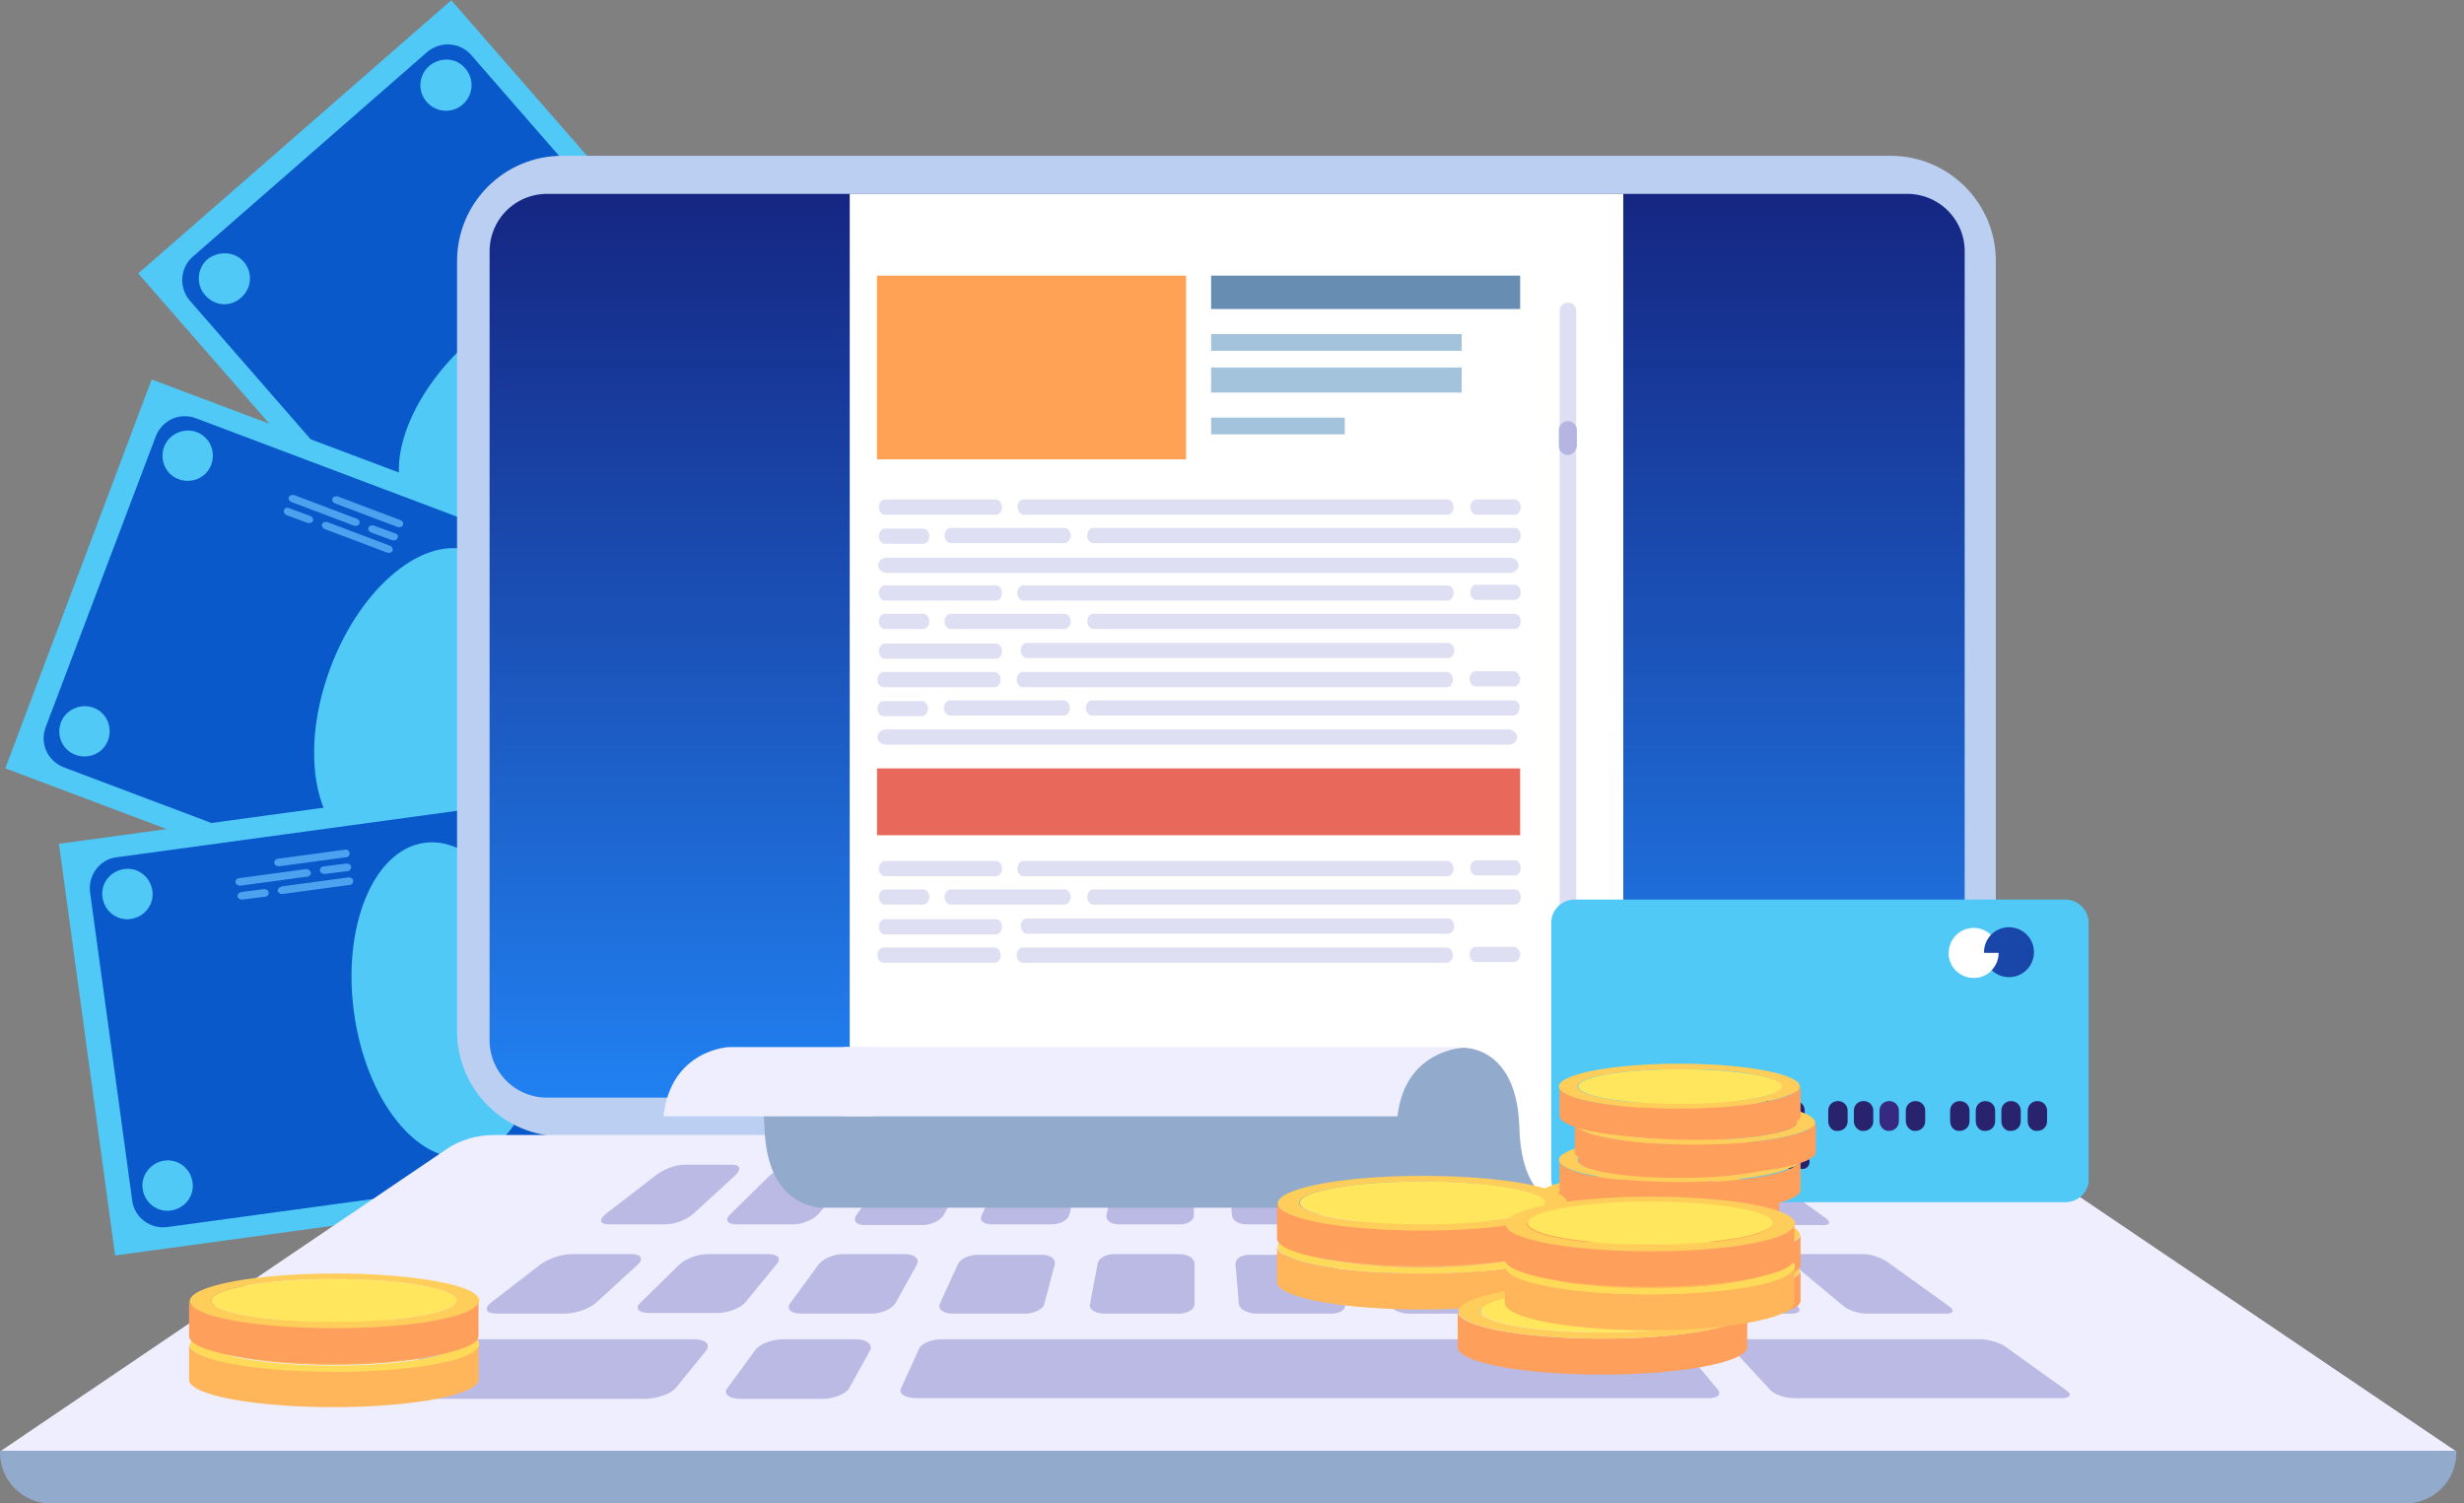 <svg viewBox="0 0 295 180" fill="none" xmlns="http://www.w3.org/2000/svg">
    <rect x="0" y="0" width="295" height="180" fill="#808080" stroke="none"/>
    <path d="M54.029.03L16.549 32.74l56.967 65.276 37.48-32.709L54.029.03z" fill="#50C9F7"/>
    <path d="M104.468 67.241l-28.19 24.542c-1.575 1.326-3.896 1.16-5.223-.332L22.718 35.984c-1.327-1.576-1.16-3.897.331-5.224L51.156 6.218c1.576-1.326 3.897-1.16 5.224.332l48.337 55.468c1.409 1.575 1.244 3.897-.249 5.223z" fill="#0959CB"/>
    <path d="M29.185 31.34c1.078 1.244.995 3.151-.332 4.312-1.326 1.16-3.15.995-4.311-.332-1.078-1.243-.995-3.15.331-4.311 1.327-.995 3.234-.912 4.312.331zM55.716 8.208c1.078 1.244.995 3.15-.331 4.312-1.244 1.077-3.151.995-4.312-.332-1.078-1.244-.995-3.15.332-4.311 1.326-1.078 3.233-.995 4.311.331z" fill="#50C9F7"/>
    <path d="M76.278 85.73c1.078 1.244.995 3.15-.332 4.312-1.243 1.077-3.15.995-4.31-.332-1.079-1.244-.996-3.15.33-4.311 1.327-1.161 3.234-.912 4.312.331zM102.81 62.515c1.078 1.244.995 3.15-.332 4.311-1.243 1.078-3.15.995-4.311-.331-1.078-1.244-.995-3.15.332-4.312 1.326-.995 3.233-.912 4.311.332z" fill="#4CA2EE"/>
    <path d="M71.123 57.28c7.9-6.895 11.034-16.232 7-20.854-4.035-4.623-13.71-2.782-21.61 4.113-7.9 6.895-11.034 16.231-7 20.854 4.035 4.623 13.71 2.781 21.61-4.113z" fill="#50C9F7"/>
    <path d="M64.422 25.122l5.223 6.053c.166.248.166.497 0 .663-.165.166-.497.083-.663-.083l-5.223-6.052c-.166-.25-.166-.498 0-.664.166-.248.497-.166.663.083zM61.188 21.391l1.742 1.99c.166.249.166.497 0 .663-.166.166-.498.083-.664-.083l-1.74-1.99c-.167-.248-.167-.497 0-.663a.438.438 0 01.662.083zM67.739 26.366l-5.224-6.053a.438.438 0 00-.663-.083.504.504 0 000 .664l5.223 6.052a.438.438 0 00.664.083.504.504 0 000-.663zM72.216 28.936l-5.224-6.052a.438.438 0 00-.663-.083.504.504 0 000 .663l5.223 6.052a.438.438 0 00.664.083.504.504 0 000-.663zM70.972 30.014l-1.741-1.99a.438.438 0 00-.663-.083.504.504 0 000 .663l1.74 1.99a.438.438 0 00.664.083c.166-.083.166-.414 0-.663zM59.53 71.635l5.224 6.053c.166.249.166.497 0 .663-.166.166-.498.083-.664-.083l-5.223-6.052c-.166-.249-.166-.498 0-.664.083-.248.415-.165.663.083zM56.297 67.904l1.741 1.99c.166.249.166.497 0 .663-.166.166-.497.083-.663-.083l-1.824-1.99c-.166-.248-.166-.497 0-.663.248-.166.497-.166.746.083zM62.764 72.796l-5.223-6.053a.438.438 0 00-.664-.082.504.504 0 000 .663l5.224 6.052a.438.438 0 00.663.083c.249-.083.249-.414 0-.663zM65.998 76.527l-1.742-1.99a.438.438 0 00-.663-.083.504.504 0 000 .664l1.741 1.99a.438.438 0 00.663.082c.25-.082.25-.414 0-.663z" fill="#4CA2EE"/>
    <path d="M18.161 45.433L.635 91.99l81.089 30.524 17.525-46.558-81.088-30.524z" fill="#50C9F7"/>
    <path d="M94.436 80.755l-13.183 34.906c-.746 1.907-2.819 2.902-4.809 2.156L7.628 91.866c-1.907-.747-2.902-2.82-2.156-4.81l13.183-34.822c.746-1.907 2.82-2.902 4.809-2.156L92.28 76.03c1.907.663 2.82 2.819 2.156 4.725z" fill="#0959CB"/>
    <path d="M11.193 84.735c1.575.58 2.321 2.322 1.741 3.897-.58 1.575-2.321 2.322-3.897 1.741-1.575-.58-2.321-2.321-1.74-3.897.58-1.492 2.32-2.321 3.896-1.74zM23.547 51.737c1.575.58 2.321 2.321 1.741 3.896-.58 1.576-2.322 2.322-3.897 1.742-1.575-.58-2.321-2.322-1.74-3.897.58-1.493 2.32-2.322 3.896-1.741z" fill="#50C9F7"/>
    <path d="M78.351 110.355c1.575.58 2.322 2.321 1.741 3.897-.58 1.575-2.321 2.321-3.897 1.741-1.575-.581-2.321-2.322-1.74-3.897.58-1.493 2.404-2.322 3.896-1.741zM90.788 77.356c1.575.58 2.321 2.322 1.74 3.897-.58 1.575-2.32 2.322-3.896 1.741-1.575-.58-2.322-2.321-1.741-3.897.58-1.492 2.321-2.321 3.897-1.74z" fill="#4CA2EE"/>
    <path d="M60.369 87.737c3.694-9.814 2.033-19.522-3.71-21.683-5.742-2.162-13.392 4.041-17.086 13.855-3.694 9.814-2.034 19.522 3.709 21.684 5.742 2.161 13.392-4.042 17.087-13.856z" fill="#50C9F7"/>
    <path d="M39.217 62.515l7.462 2.82c.249.082.415.414.332.58-.083.248-.415.331-.664.248l-7.462-2.819c-.248-.083-.414-.414-.331-.58.083-.249.414-.332.663-.249zM34.657 60.857l2.487.912c.25.083.415.414.332.58-.083.249-.415.332-.663.249l-2.488-.912c-.248-.083-.414-.415-.331-.58.083-.25.331-.415.663-.25zM42.7 62.1l-7.462-2.818c-.25-.083-.58 0-.664.248-.083.249.083.498.332.58l7.462 2.82c.249.083.58 0 .663-.25.083-.248-.083-.496-.331-.58zM47.923 62.266l-7.462-2.819c-.249-.083-.58 0-.664.25-.082.248.083.497.332.58l7.462 2.818c.249.083.58 0 .663-.248.083-.249-.082-.498-.331-.58zM47.26 63.842l-2.488-.912c-.248-.083-.58 0-.663.248-.083.25.083.498.332.58l2.487.913c.249.083.58 0 .663-.249.166-.249 0-.497-.331-.58zM56.877 105.878l7.462 2.819c.249.082.415.414.332.58-.083.249-.415.332-.663.249l-7.462-2.819c-.25-.083-.415-.415-.332-.581.083-.248.415-.414.663-.248zM52.317 104.136l2.487.912c.25.083.415.415.332.581-.083.249-.414.331-.663.249l-2.487-.912c-.25-.083-.415-.415-.332-.581.083-.249.414-.331.663-.249zM60.36 105.38l-7.462-2.819c-.249-.083-.58 0-.664.249-.083.249.083.497.332.58l7.462 2.819c.249.083.58 0 .663-.249.166-.165 0-.497-.331-.58zM65.003 107.121l-2.488-.912c-.248-.083-.58 0-.663.249-.083.249.083.497.332.58l2.487.912c.249.083.58 0 .663-.248.083-.249-.083-.498-.331-.581z" fill="#4CA2EE"/>
    <path d="M92.904 89.31L7.059 101.024l6.725 49.289 85.845-11.714-6.725-49.289z" fill="#50C9F7"/>
    <path d="M90.954 95.845l5.057 36.979c.249 1.989-1.16 3.896-3.15 4.145l-72.88 9.949c-1.99.249-3.896-1.16-4.145-3.15l-5.058-36.979c-.248-1.989 1.161-3.896 3.151-4.145l72.879-9.95c1.99-.248 3.897 1.161 4.145 3.151z" fill="#0959CB"/>
    <path d="M19.65 138.959c1.658-.249 3.15.912 3.4 2.57.248 1.659-.913 3.151-2.57 3.4-1.659.248-3.151-.912-3.4-2.571-.249-1.575.912-3.15 2.57-3.399zM14.841 104.053c1.658-.248 3.15.912 3.4 2.571.248 1.658-.913 3.15-2.57 3.399-1.659.249-3.151-.912-3.4-2.57-.249-1.658.912-3.151 2.57-3.4z" fill="#50C9F7"/>
    <path d="M90.953 129.59c1.659-.249 3.151.912 3.4 2.57.249 1.659-.912 3.151-2.57 3.4-1.659.248-3.151-.912-3.4-2.571-.248-1.658.912-3.15 2.57-3.399zM86.145 94.685c1.658-.25 3.15.912 3.4 2.57.248 1.658-.913 3.15-2.571 3.399-1.658.249-3.15-.912-3.4-2.57-.248-1.658.913-3.234 2.57-3.4z" fill="#4CA2EE"/>
    <path d="M55.955 138.533c6.08-.83 9.858-9.925 8.44-20.314-1.417-10.39-7.495-18.14-13.574-17.31-6.08.83-9.859 9.924-8.441 20.314 1.418 10.39 7.495 18.139 13.575 17.31z" fill="#50C9F7"/>
    <path d="M33.745 106.126l7.96-1.078c.331 0 .58.166.58.415 0 .249-.166.497-.498.497l-7.96 1.078c-.33 0-.58-.165-.58-.414 0-.249.25-.415.498-.498zM28.936 106.79l2.653-.332c.332 0 .58.166.58.414 0 .249-.165.498-.497.498l-2.653.332c-.332 0-.58-.166-.58-.415 0-.249.165-.415.497-.497zM36.647 104.053l-7.96 1.078c-.331 0-.497.249-.497.498s.332.414.58.414l7.96-1.078c.331 0 .497-.248.497-.497a.624.624 0 00-.58-.415zM41.29 101.732l-7.96 1.078c-.331 0-.497.249-.497.497 0 .249.332.415.58.415l7.96-1.078c.332 0 .497-.249.497-.497-.083-.332-.331-.498-.58-.415zM41.456 103.39l-2.653.332c-.332 0-.498.249-.498.497 0 .249.332.415.58.415l2.654-.332c.331 0 .497-.249.497-.497 0-.249-.249-.415-.58-.415zM69.894 135.808l7.96-1.077c.331 0 .58.165.58.414 0 .249-.166.498-.498.498l-7.96 1.077c-.33 0-.58-.165-.58-.414 0-.249.25-.498.498-.498zM77.605 133.072l-2.653.332c-.332 0-.498.249-.498.497 0 .249.332.415.58.415l2.654-.332c.331 0 .497-.248.497-.497s-.249-.415-.58-.415z" fill="#4CA2EE"/>
    <path d="M226.43 136.057H67.324c-6.965 0-12.603-5.638-12.603-12.602V31.258c0-6.965 5.638-12.603 12.603-12.603h159.023c6.965 0 12.603 5.638 12.603 12.602v92.198c.083 6.964-5.555 12.602-12.52 12.602z" fill="#BBCFF2"/>
    <path d="M228.337 131.414H65.5a6.865 6.865 0 01-6.882-6.881V30.097a6.865 6.865 0 016.882-6.882h162.837a6.865 6.865 0 016.882 6.882v94.436a6.865 6.865 0 01-6.882 6.881z" fill="url(#paint0_linear)"/>
    <path d="M0 173.782l53.395-36.15c1.658-1.16 3.73-1.741 5.72-1.741h175.026c2.57 0 5.058.746 7.213 2.239l52.732 35.652H0z" fill="#EEF"/>
    <path d="M72.879 146.587h6.798c1.078 0 2.653-.581 3.4-1.327l4.892-4.477c.829-.746.663-1.327-.25-1.327h-5.886c-.995 0-2.487.581-3.4 1.327l-5.803 4.477c-.995.746-.83 1.327.249 1.327zM101.152 139.539h-6.053c-.912 0-2.239.581-2.985 1.244l-4.643 4.56c-.746.664-.414 1.244.664 1.244h6.881c1.078 0 2.405-.58 2.985-1.244l3.731-4.56c.58-.663.332-1.244-.58-1.244zM114.583 139.539h-6.135c-.912 0-1.99.581-2.488 1.244l-3.399 4.643c-.498.663-.083 1.244.912 1.244h7.047c.995 0 2.156-.581 2.488-1.244l2.57-4.643c.332-.746-.166-1.244-.995-1.244zM118.729 146.587h7.213c.995 0 1.907-.498 2.073-1.161l1.243-4.726c.166-.663-.414-1.161-1.243-1.161h-6.219c-.829 0-1.824.498-2.072 1.161l-2.156 4.726c-.415.663.166 1.161 1.161 1.161zM133.984 146.587h7.296c.912 0 1.741-.498 1.659-1.161v-4.809c0-.663-.664-1.161-1.493-1.161h-6.384c-.829 0-1.575.498-1.658 1.161l-.912 4.809c-.166.663.497 1.161 1.492 1.161zM149.24 146.587h7.462c.912 0 1.492-.498 1.326-1.078l-1.409-4.892c-.166-.58-.912-1.078-1.741-1.078h-6.467c-.829 0-1.41.498-1.327 1.078l.415 4.892c.083.663.829 1.078 1.741 1.078zM164.496 146.587h7.628c.829 0 1.326-.498.994-.995l-2.819-5.058c-.331-.58-1.16-.995-1.989-.995h-6.633c-.746 0-1.161.498-.995.995l1.824 5.058c.249.58 1.161.995 1.99.995zM181.741 139.539h-6.716c-.746 0-.995.415-.663.995l3.316 5.141c.332.58 1.327.995 2.156.995h7.711c.829 0 1.161-.415.663-.995l-4.311-5.141c-.498-.58-1.41-.995-2.156-.995zM195.007 146.587h7.876c.829 0 .995-.415.415-.912l-5.804-5.224c-.58-.497-1.575-.912-2.321-.912h-6.882c-.663 0-.829.415-.415.912l4.809 5.224c.498.497 1.576.912 2.322.912zM208.604 139.539h-6.964c-.664 0-.664.415-.083.912l6.384 5.307c.58.497 1.658.912 2.404.912h8.043c.746 0 .829-.415.083-.912l-7.379-5.307c-.747-.497-1.824-.912-2.488-.912zM59.53 157.282h8.043c1.326 0 2.985-.58 3.814-1.326l4.891-4.477c.83-.747.498-1.327-.663-1.327h-7.213c-1.16 0-2.902.58-3.814 1.327l-5.804 4.477c-.912.746-.58 1.326.746 1.326zM92.031 150.152h-7.379c-1.16 0-2.57.58-3.316 1.244l-4.643 4.56c-.746.663-.249 1.243.995 1.243h8.208c1.244 0 2.736-.58 3.317-1.243l3.73-4.56c.664-.664.166-1.244-.912-1.244zM108.365 150.152h-7.462c-1.078 0-2.405.58-2.902 1.244l-3.4 4.643c-.497.663.083 1.243 1.327 1.243h8.374c1.244 0 2.487-.58 2.902-1.243l2.57-4.643c.332-.664-.248-1.244-1.409-1.244zM114.086 157.282h8.54c1.16 0 2.238-.497 2.404-1.16l1.244-4.726c.166-.664-.498-1.161-1.576-1.161h-7.627c-1.078 0-2.156.497-2.405 1.161l-2.156 4.726c-.248.58.415 1.16 1.576 1.16zM132.326 157.282h8.706c1.161 0 1.99-.497 1.99-1.16v-4.809c0-.664-.829-1.161-1.824-1.161h-7.794c-.995 0-1.907.497-1.99 1.161l-.912 4.809c-.166.663.663 1.16 1.824 1.16zM150.484 157.282h8.871c1.078 0 1.824-.497 1.659-1.078l-1.41-4.891c-.166-.581-1.078-1.078-2.073-1.078h-7.959c-.995 0-1.658.497-1.658 1.078l.414 4.891c.166.581 1.078 1.078 2.156 1.078zM168.724 157.282h9.037c.995 0 1.576-.497 1.327-.995l-2.819-5.057c-.332-.581-1.326-.995-2.239-.995h-8.042c-.912 0-1.492.497-1.326.995l1.824 5.057c.165.498 1.16.995 2.238.995zM190.364 150.152h-8.208c-.912 0-1.327.415-.995.995l3.316 5.14c.332.581 1.41.995 2.405.995h9.203c.995 0 1.409-.414.995-.995l-4.312-5.14c-.414-.498-1.492-.995-2.404-.995zM205.122 157.282h9.369c.912 0 1.244-.414.663-.912l-5.803-5.223c-.581-.498-1.742-.912-2.571-.912h-8.374c-.829 0-1.16.414-.663.912l4.809 5.223c.497.498 1.658.912 2.57.912zM223.197 150.152h-8.54c-.829 0-.995.415-.332.912l6.384 5.306c.581.498 1.824.912 2.737.912h9.534c.912 0 1.078-.414.332-.912l-7.379-5.306c-.746-.497-1.99-.912-2.736-.912zM102.478 160.35H93.69c-1.244 0-2.737.58-3.234 1.244l-3.4 4.643c-.497.663.25 1.243 1.659 1.243h9.7c1.41 0 2.819-.58 3.234-1.243l2.57-4.643c.249-.664-.497-1.244-1.741-1.244zM198.655 160.35H112.759c-1.244 0-2.487.497-2.736 1.161l-2.156 4.726c-.331.663.581 1.16 1.907 1.16H204.459c1.16 0 1.658-.414 1.243-.995l-4.311-5.14c-.497-.415-1.658-.912-2.736-.912zM237.126 160.35h-29.019c-.995 0-1.41.415-.912.912l4.809 5.223c.497.498 1.741.912 2.819.912h32.003c.995 0 1.327-.414.581-.912l-7.38-5.306c-.663-.414-1.906-.829-2.901-.829zM83.077 160.35H55.633c-1.326 0-3.233.58-4.145 1.327l-5.804 4.477c-.912.746-.497 1.326.995 1.326H77.107c1.493 0 3.234-.58 3.814-1.326l3.648-4.477c.498-.747-.083-1.327-1.492-1.327z" fill="#BABAE5"/>
    <path d="M0 173.699v.248C0 177.264 2.736 180 6.053 180h281.98c3.317 0 6.053-2.736 6.053-6.053v-.248H0z" fill="#92AACC"/>
    <path d="M194.344 23.215h-92.612v112.179h80.009c.083.58.166 1.244.249 1.907.249 7.047 5.555 7.379 6.384 7.379h.083s5.887-.415 5.887-7.877V23.215z" fill="#fff"/>
    <path d="M164.412 144.597l.166-14.592H90.622c.497 1.243.829 2.902.912 4.974.248 9.203 6.052 9.618 6.964 9.618h65.914z" fill="#92AACC"/>
    <path d="M188.291 144.68c-.912 0-6.135-.498-6.384-9.618-.249-9.203-5.804-9.617-6.716-9.617h-.083s-4.643.165-6.881 4.643h-8.623v14.592h7.462v.083h21.225v-.083z" fill="#92AACC"/>
    <path d="M100.986 125.362v8.291h66.329c.912-8.043 7.876-8.291 7.876-8.291h-74.205z" fill="#EEF"/>
    <path d="M104.551 125.362H87.305s-6.964.248-7.876 8.291h25.122v-8.291z" fill="#EEF"/>
    <path d="M187.711 133.072c-.581 0-.995-.414-.995-.994v-94.85c0-.581.414-.996.995-.996.58 0 .995.415.995.995v94.851c.083.497-.415.994-.995.994z" fill="#DFDFF4"/>
    <path d="M187.711 54.473a1.097 1.097 0 01-1.078-1.078v-1.907c0-.58.497-1.078 1.078-1.078.58 0 1.077.498 1.077 1.078v1.907c-.082.58-.497 1.078-1.077 1.078z" fill="#B5B5E2"/>
    <path d="M105.961 61.63h13.265c.415 0 .747-.414.747-.912 0-.497-.332-.912-.747-.912h-13.265c-.415 0-.747.415-.747.912 0 .498.332.912.747.912zM122.543 61.63H173.284c.415 0 .746-.414.746-.912 0-.497-.331-.912-.746-.912h-50.741c-.415 0-.747.415-.747.912.083.498.415.912.747.912zM105.961 65.113h4.56c.414 0 .746-.415.746-.912 0-.498-.332-.912-.746-.912h-4.56c-.415 0-.747.414-.747.912 0 .497.332.912.747.912zM105.795 82.275h13.265c.415 0 .747-.415.747-.912 0-.498-.332-.912-.747-.912h-13.265c-.415 0-.747.415-.747.912 0 .497.332.912.747.912zM105.795 115.27h13.265c.415 0 .747-.414.747-.912 0-.497-.332-.912-.747-.912h-13.265c-.415 0-.747.415-.747.912 0 .498.332.912.747.912zM105.795 85.758h4.56c.414 0 .746-.415.746-.912 0-.498-.332-.912-.746-.912h-4.56c-.415 0-.747.414-.747.912 0 .497.332.912.747.912zM105.96 71.912h13.266c.414 0 .746-.415.746-.912 0-.498-.332-.912-.746-.912H105.96c-.414 0-.746.414-.746.912 0 .497.332.912.746.912zM105.96 104.907h13.266c.414 0 .746-.415.746-.912 0-.498-.332-.912-.746-.912H105.96c-.414 0-.746.414-.746.912 0 .497.332.912.746.912zM105.96 78.876h13.266c.414 0 .746-.415.746-.913 0-.497-.332-.911-.746-.911H105.96c-.414 0-.746.414-.746.911 0 .498.332.913.746.913zM105.96 111.871h13.266c.414 0 .746-.415.746-.912 0-.498-.332-.912-.746-.912H105.96c-.414 0-.746.414-.746.912 0 .497.332.912.746.912zM105.96 75.311h4.56c.415 0 .746-.415.746-.912 0-.497-.331-.912-.746-.912h-4.56c-.414 0-.746.415-.746.912 0 .498.332.912.746.912zM105.96 108.306h4.56c.415 0 .746-.414.746-.912 0-.497-.331-.912-.746-.912h-4.56c-.414 0-.746.415-.746.912 0 .498.332.912.746.912zM127.434 63.206H113.837c-.415 0-.746.414-.746.912 0 .497.331.912.746.912H127.434c.415 0 .747-.415.747-.912 0-.498-.332-.912-.747-.912zM127.02 83.85H113.754c-.415 0-.746.415-.746.913 0 .497.331.912.746.912H127.351c.415 0 .747-.415.747-.912 0-.498-.332-.912-.747-.912h-.331zM127.434 73.487H113.837c-.415 0-.746.415-.746.912 0 .498.331.912.746.912H127.434c.415 0 .747-.415.747-.912 0-.497-.332-.912-.747-.912zM127.434 106.482H113.837c-.415 0-.746.415-.746.912 0 .498.331.912.746.912H127.434c.415 0 .747-.414.747-.912 0-.497-.332-.912-.747-.912zM136.057 82.275H173.201c.415 0 .746-.415.746-.912 0-.498-.331-.912-.746-.912H122.46c-.415 0-.747.415-.747.912 0 .497.332.912.747.912h13.597zM136.057 115.27H173.201c.415 0 .746-.414.746-.912 0-.497-.331-.912-.746-.912H122.46c-.415 0-.747.415-.747.912 0 .498.332.912.747.912h13.597zM136.14 71.912H173.284c.415 0 .746-.415.746-.912 0-.498-.331-.912-.746-.912h-50.741c-.415 0-.747.414-.747.912 0 .497.332.912.747.912h13.597zM136.14 104.907H173.284c.415 0 .746-.415.746-.912 0-.498-.331-.912-.746-.912h-50.741c-.415 0-.747.414-.747.912 0 .497.332.912.747.912h13.597zM176.766 61.63h4.56c.415 0 .747-.414.747-.912 0-.497-.332-.912-.747-.912h-4.56c-.414 0-.746.415-.746.912.083.498.332.912.746.912zM181.327 63.206h-50.41c-.415 0-.747.414-.747.912 0 .497.332.912.747.912H181.327c.414 0 .746-.415.746-.912 0-.498-.332-.912-.746-.912zM181.824 67.683c0-.498-.497-.912-1.078-.912h-74.537c-.58 0-1.078.414-1.078.912 0 .497.498.912 1.078.912h74.454c.664 0 1.161-.415 1.161-.912zM181.244 80.368h-4.56c-.415 0-.746.415-.746.912 0 .497.331.912.746.912h4.56c.414 0 .746-.415.746-.912 0-.415-.332-.912-.746-.912zM181.244 113.363h-4.56c-.415 0-.746.415-.746.912 0 .498.331.912.746.912h4.56c.414 0 .746-.414.746-.912 0-.414-.332-.912-.746-.912zM181.243 83.85H130.751c-.415 0-.747.415-.747.913 0 .497.332.912.747.912H181.161c.414 0 .746-.415.746-.912.083-.498-.249-.912-.664-.912zM180.58 87.333h-74.454c-.58 0-1.078.414-1.078.912 0 .497.498.912 1.078.912h74.454c.581 0 1.078-.415 1.078-.912 0-.415-.497-.912-1.078-.912zM181.327 70.005h-4.56c-.415 0-.746.414-.746.912 0 .497.331.912.746.912h4.56c.414 0 .746-.415.746-.912 0-.498-.332-.912-.746-.912zM181.327 103h-4.56c-.415 0-.746.414-.746.912 0 .497.331.912.746.912h4.56c.414 0 .746-.415.746-.912 0-.498-.332-.912-.746-.912zM181.327 73.487h-50.41c-.415 0-.747.415-.747.912 0 .498.332.912.747.912H181.327c.414 0 .746-.415.746-.912 0-.497-.332-.912-.746-.912zM181.327 106.482h-50.41c-.415 0-.747.415-.747.912 0 .498.332.912.747.912H181.327c.414 0 .746-.414.746-.912 0-.497-.332-.912-.746-.912zM173.367 76.97H122.957c-.414 0-.746.414-.746.912 0 .497.332.911.746.911h50.41c.415 0 .746-.414.746-.912 0-.497-.331-.912-.746-.912zM173.367 109.965H122.957c-.414 0-.746.414-.746.912 0 .497.332.912.746.912h50.41c.415 0 .746-.415.746-.912 0-.498-.331-.912-.746-.912z" fill="#DFDFF4"/>
    <path d="M247.241 143.934H188.54a2.796 2.796 0 01-2.819-2.819v-30.594a2.795 2.795 0 012.819-2.819h58.701a2.796 2.796 0 012.819 2.819v30.594c.083 1.575-1.244 2.819-2.819 2.819z" fill="#50C9F7"/>
    <path d="M215.818 139.954h-5.307c-.497 0-.829-.332-.829-.829 0-.497.415-.829.829-.829h5.307c.497 0 .829.332.829.829a.831.831 0 01-.829.829z" fill="#29226D"/>
    <path d="M204.458 134.233v-1.243c0-.664.498-1.161 1.161-1.161.664 0 1.161.497 1.161 1.161v1.243c0 .664-.497 1.161-1.161 1.161-.663.083-1.161-.497-1.161-1.161zM207.526 134.233v-1.243c0-.664.498-1.161 1.161-1.161s1.161.497 1.161 1.161v1.243c0 .664-.498 1.161-1.161 1.161-.663.083-1.161-.497-1.161-1.161z" fill="#362982"/>
    <path d="M210.594 134.233v-1.243c0-.664.497-1.161 1.161-1.161.663 0 1.16.497 1.16 1.161v1.243c0 .664-.497 1.161-1.16 1.161a1.133 1.133 0 01-1.161-1.161zM213.745 134.233v-1.243c0-.664.497-1.161 1.16-1.161.664 0 1.161.497 1.161 1.161v1.243c0 .664-.497 1.161-1.161 1.161-.58.083-1.16-.497-1.16-1.161zM218.885 134.233v-1.243c0-.664.498-1.161 1.161-1.161s1.161.497 1.161 1.161v1.243c0 .664-.498 1.161-1.161 1.161-.663.083-1.161-.497-1.161-1.161zM221.953 134.233v-1.243c0-.664.498-1.161 1.161-1.161s1.161.497 1.161 1.161v1.243c0 .664-.498 1.161-1.161 1.161-.581.083-1.161-.497-1.161-1.161z" fill="#29226D"/>
    <path d="M225.021 134.233v-1.243c0-.664.497-1.161 1.16-1.161.664 0 1.161.497 1.161 1.161v1.243c0 .664-.497 1.161-1.161 1.161-.58.083-1.16-.497-1.16-1.161z" fill="#362982"/>
    <path d="M228.171 134.233v-1.243c0-.664.498-1.161 1.161-1.161s1.161.497 1.161 1.161v1.243c0 .664-.498 1.161-1.161 1.161-.58.083-1.161-.497-1.161-1.161zM233.478 134.233v-1.243c0-.664.497-1.161 1.16-1.161.664 0 1.161.497 1.161 1.161v1.243c0 .664-.497 1.161-1.161 1.161-.663.083-1.16-.497-1.16-1.161zM236.545 134.233v-1.243c0-.664.498-1.161 1.161-1.161s1.161.497 1.161 1.161v1.243c0 .664-.498 1.161-1.161 1.161-.663.083-1.161-.497-1.161-1.161zM239.613 134.233v-1.243c0-.664.497-1.161 1.161-1.161.663 0 1.16.497 1.16 1.161v1.243c0 .664-.497 1.161-1.16 1.161-.664.083-1.161-.497-1.161-1.161zM242.764 134.233v-1.243c0-.664.497-1.161 1.16-1.161.664 0 1.161.497 1.161 1.161v1.243c0 .664-.497 1.161-1.161 1.161-.663.083-1.16-.497-1.16-1.161z" fill="#29226D"/>
    <path d="M239.281 114.086a2.972 2.972 0 01-2.985 2.985 2.972 2.972 0 01-2.984-2.985 2.972 2.972 0 012.984-2.985 2.972 2.972 0 012.985 2.985z" fill="#fff"/>
    <path d="M243.51 114.003a2.973 2.973 0 01-2.985 2.985 2.973 2.973 0 01-2.985-2.985 2.973 2.973 0 012.985-2.985 2.973 2.973 0 012.985 2.985z" fill="#1946A9"/>
    <path d="M233.312 114.086a2.972 2.972 0 002.984 2.985 2.972 2.972 0 002.985-2.985h-5.969z" fill="#fff"/>
    <path d="M186.716 153.717v-1.492c.083 1.492 6.467 2.653 14.426 2.653 6.053 0 11.276-.746 13.349-1.741.663-.332 1.078-.663 1.078-.995v3.648c-.166 1.492-6.55 2.653-14.427 2.653-7.876 0-14.26-1.161-14.426-2.653v-1.575-.498z" fill="#FF9F5C"/>
    <path d="M215.486 152.142c0-1.492-6.467-2.736-14.427-2.736-7.959 0-14.426 1.244-14.426 2.736.083 1.492 6.467 2.653 14.426 2.653 6.053 0 11.276-.746 13.349-1.741.746-.249 1.078-.58 1.078-.912zm-2.239 0c0 1.161-5.472 2.073-12.188 2.073-6.715 0-12.188-.912-12.188-2.073s5.473-2.073 12.188-2.073c6.799 0 12.188.912 12.188 2.073z" fill="#FFCD5A"/>
    <path d="M201.142 154.215c6.731 0 12.188-.928 12.188-2.073s-5.457-2.073-12.188-2.073c-6.731 0-12.188.928-12.188 2.073s5.457 2.073 12.188 2.073z" fill="#FF9F5C"/>
    <path d="M186.716 149.406v-1.493c.083 1.493 6.467 2.654 14.426 2.654 6.053 0 11.276-.747 13.349-1.742.663-.331 1.078-.663 1.078-.994V151.479c-.166 1.492-6.55 2.653-14.427 2.653-7.876 0-14.26-1.161-14.426-2.653v-1.576-.497z" fill="#FF9F5C"/>
    <path d="M215.486 147.831c0-1.493-6.467-2.737-14.427-2.737-7.959 0-14.426 1.244-14.426 2.737.083 1.492 6.467 2.653 14.426 2.653 6.053 0 11.276-.747 13.349-1.741.746-.249 1.078-.581 1.078-.912zm-2.239 0c0 1.16-5.472 2.072-12.188 2.072-6.715 0-12.188-.912-12.188-2.072 0-1.161 5.473-2.073 12.188-2.073 6.799 0 12.188.912 12.188 2.073z" fill="#FFCD5A"/>
    <path d="M201.142 149.903c-6.716 0-12.188-.912-12.188-2.072 0-1.161 5.472-2.073 12.188-2.073s12.188.912 12.188 2.073c-.083 1.16-5.472 2.072-12.188 2.072z" fill="#FF9F5C"/>
    <path d="M184.146 144.763v-1.492c.082 1.492 6.467 2.653 14.426 2.653 6.053 0 11.276-.747 13.349-1.741.663-.332 1.078-.664 1.078-.995V146.836c-.166 1.492-6.55 2.653-14.427 2.653s-14.261-1.161-14.426-2.653v-1.576-.497z" fill="#FF9F5C"/>
    <path d="M212.999 143.188c0-1.493-6.467-2.736-14.427-2.736-7.959 0-14.426 1.243-14.426 2.736.082 1.492 6.467 2.653 14.426 2.653 6.053 0 11.276-.746 13.349-1.741.663-.166 1.078-.498 1.078-.912zm-2.239 0c0 1.16-5.472 2.072-12.188 2.072s-12.188-.912-12.188-2.072c0-1.161 5.472-2.073 12.188-2.073s12.188.912 12.188 2.073z" fill="#FFCD5A"/>
    <path d="M198.572 145.26c6.731 0 12.188-.928 12.188-2.072 0-1.145-5.457-2.073-12.188-2.073-6.731 0-12.188.928-12.188 2.073 0 1.144 5.457 2.072 12.188 2.072z" fill="#FF9F5C"/>
    <path d="M186.716 140.452v-1.493c.083 1.493 6.467 2.653 14.426 2.653 6.053 0 11.276-.746 13.349-1.741.663-.331 1.078-.663 1.078-.995v3.648c-.166 1.493-6.55 2.653-14.427 2.653-7.876 0-14.26-1.16-14.426-2.653v-1.575-.497z" fill="#FF9F5C"/>
    <path d="M215.486 138.876c0-1.492-6.467-2.736-14.427-2.736-7.959 0-14.426 1.244-14.426 2.736.083 1.493 6.467 2.653 14.426 2.653 6.053 0 11.276-.746 13.349-1.741.746-.166 1.078-.497 1.078-.912zm-2.239 0c0 1.161-5.472 2.073-12.188 2.073-6.715 0-12.188-.912-12.188-2.073s5.473-2.073 12.188-2.073c6.799 0 12.188.912 12.188 2.073z" fill="#FFCD5A"/>
    <path d="M201.142 141.032c-6.716 0-12.188-.912-12.188-2.073s5.472-2.073 12.188-2.073 12.188.912 12.188 2.073c-.083 1.078-5.472 2.073-12.188 2.073z" fill="#FF9F5C"/>
    <path d="M188.54 135.891v-1.492c.083 1.492 6.467 2.653 14.427 2.653 6.052 0 11.275-.746 13.348-1.741.664-.332 1.078-.663 1.078-.995v3.648c-.166 1.493-6.55 2.653-14.426 2.653-7.877 0-14.261-1.16-14.427-2.653v-1.575-.498z" fill="#FF9F5C"/>
    <path d="M217.31 134.399c0-1.492-6.467-2.736-14.426-2.736-7.96 0-14.427 1.244-14.427 2.736.083 1.492 6.467 2.653 14.427 2.653 6.052 0 11.275-.746 13.348-1.741.746-.249 1.078-.58 1.078-.912zm-2.239 0c0 1.161-5.472 2.073-12.187 2.073-6.716 0-12.188-.912-12.188-2.073s5.472-2.073 12.188-2.073c6.798-.083 12.187.912 12.187 2.073z" fill="#FFCD5A"/>
    <path d="M202.966 136.472c-6.716 0-12.188-.912-12.188-2.073s5.472-2.073 12.188-2.073 12.188.912 12.188 2.073c-.083 1.161-5.472 2.073-12.188 2.073z" fill="#FF9F5C"/>
    <path d="M186.716 131.58v-1.492c.083 1.492 6.467 2.653 14.426 2.653 6.053 0 11.276-.746 13.349-1.741.663-.332 1.078-.664 1.078-.995V133.653c-.166 1.492-6.55 2.653-14.427 2.653-7.876 0-14.26-1.161-14.426-2.653v-1.576-.497z" fill="#FF9F5C"/>
    <path d="M215.486 130.088c0-1.493-6.467-2.736-14.427-2.736-7.959 0-14.426 1.243-14.426 2.736.083 1.492 6.467 2.653 14.426 2.653 6.053 0 11.276-.746 13.349-1.741.746-.249 1.078-.581 1.078-.912zm-2.239 0c0 1.16-5.472 2.072-12.188 2.072-6.715 0-12.188-.912-12.188-2.072 0-1.161 5.473-2.073 12.188-2.073 6.799-.083 12.188.912 12.188 2.073z" fill="#FFCD5A"/>
    <path d="M201.142 132.16c-6.716 0-12.188-.912-12.188-2.072 0-1.161 5.472-2.073 12.188-2.073s12.188.912 12.188 2.073c-.083 1.16-5.472 2.072-12.188 2.072z" fill="#FFE65C"/>
    <path d="M152.888 151.064v-1.824c.083 1.824 7.794 3.234 17.329 3.234 7.296 0 13.514-.83 16.084-2.073.829-.415 1.244-.746 1.244-1.244v4.394c-.166 1.742-7.877 3.234-17.328 3.234-9.452 0-17.163-1.41-17.329-3.234v-1.989-.498z" fill="#FFB65A"/>
    <path d="M187.628 149.157c0-1.824-7.794-3.233-17.328-3.233-9.618 0-17.329 1.492-17.329 3.316.083 1.824 7.794 3.234 17.329 3.234 7.296 0 13.514-.83 16.084-2.073.747-.415 1.244-.829 1.244-1.244zm-2.736 0c0 1.41-6.55 2.57-14.675 2.57-8.126 0-14.676-1.16-14.676-2.57 0-1.409 6.55-2.57 14.676-2.57 8.125 0 14.675 1.161 14.675 2.57z" fill="#FFDA58"/>
    <path d="M170.299 151.727c-8.125 0-14.675-1.16-14.675-2.57 0-1.409 6.55-2.57 14.675-2.57 8.126 0 14.676 1.161 14.676 2.57-.083 1.41-6.633 2.57-14.676 2.57z" fill="#FFB65A"/>
    <path d="M152.888 145.841v-1.824c.083 1.824 7.794 3.233 17.329 3.233 7.296 0 13.514-.829 16.084-2.072.829-.415 1.244-.747 1.244-1.244v4.394c-.166 1.741-7.877 3.234-17.328 3.234-9.452 0-17.163-1.41-17.329-3.234v-1.99-.497z" fill="#FF9F5C"/>
    <path d="M187.628 144.017c0-1.824-7.794-3.234-17.328-3.234-9.618 0-17.329 1.493-17.329 3.317.083 1.824 7.794 3.233 17.329 3.233 7.296 0 13.514-.829 16.084-2.073.747-.414 1.244-.829 1.244-1.243zm-2.736 0c0 1.409-6.55 2.57-14.675 2.57-8.126 0-14.676-1.161-14.676-2.57 0-1.41 6.55-2.571 14.676-2.571 8.125 0 14.675 1.161 14.675 2.571z" fill="#FFCD5A"/>
    <path d="M170.299 146.587c8.105 0 14.676-1.151 14.676-2.57 0-1.42-6.571-2.571-14.676-2.571s-14.675 1.151-14.675 2.571c0 1.419 6.57 2.57 14.675 2.57z" fill="#FFE65C"/>
    <path d="M22.635 162.754v-1.824c.083 1.824 7.793 3.234 17.328 3.234 7.296 0 13.515-.829 16.085-2.073.83-.414 1.244-.746 1.244-1.243v4.394c-.166 1.741-7.877 3.233-17.329 3.233-9.452 0-17.162-1.409-17.328-3.233v-1.907-.581z" fill="#FFB65A"/>
    <path d="M57.375 160.93c0-1.824-7.794-3.233-17.329-3.233-9.617 0-17.328 1.492-17.328 3.316.083 1.824 7.793 3.234 17.328 3.234 7.296 0 13.515-.829 16.085-2.073.746-.414 1.244-.829 1.244-1.244zm-2.736 0c0 1.41-6.55 2.571-14.676 2.571-8.125 0-14.675-1.161-14.675-2.571 0-1.409 6.55-2.57 14.675-2.57 8.126 0 14.675 1.161 14.675 2.57z" fill="#FFDA58"/>
    <path d="M39.963 163.418c-8.125 0-14.675-1.161-14.675-2.57 0-1.41 6.55-2.571 14.675-2.571 8.126 0 14.676 1.161 14.676 2.571 0 1.409-6.55 2.57-14.676 2.57z" fill="#FFB65A"/>
    <path d="M22.635 157.531v-1.824c.083 1.824 7.793 3.234 17.328 3.234 7.296 0 13.515-.829 16.085-2.073.83-.415 1.244-.746 1.244-1.244V160.019c-.166 1.741-7.877 3.233-17.329 3.233-9.452 0-17.162-1.409-17.328-3.233v-1.99-.498z" fill="#FF9F5C"/>
    <path d="M57.375 155.707c0-1.824-7.794-3.233-17.329-3.233-9.617 0-17.328 1.492-17.328 3.316.083 1.824 7.793 3.234 17.328 3.234 7.296 0 13.515-.83 16.085-2.073.746-.415 1.244-.829 1.244-1.244zm-2.736 0c0 1.41-6.55 2.57-14.676 2.57-8.125 0-14.675-1.16-14.675-2.57 0-1.409 6.55-2.57 14.675-2.57 8.126 0 14.675 1.161 14.675 2.57z" fill="#FFCD5A"/>
    <path d="M39.963 158.277c-8.125 0-14.675-1.16-14.675-2.57 0-1.409 6.55-2.57 14.675-2.57 8.126 0 14.676 1.161 14.676 2.57 0 1.41-6.55 2.57-14.676 2.57z" fill="#FFE65C"/>
    <path d="M174.528 158.858v-1.824c.083 1.824 7.793 3.233 17.328 3.233 7.296 0 13.515-.829 16.085-2.073.829-.414 1.244-.746 1.244-1.243v4.394c-.166 1.741-7.877 3.234-17.329 3.234-9.452 0-17.162-1.41-17.328-3.234v-2.487z" fill="#FF9F5C"/>
    <path d="M209.268 156.951c0-1.824-7.794-3.234-17.329-3.234-9.617 0-17.328 1.493-17.328 3.317.083 1.824 7.793 3.233 17.328 3.233 7.296 0 13.515-.829 16.085-2.073.829-.414 1.244-.829 1.244-1.243zm-2.736 0c0 1.409-6.55 2.57-14.676 2.57-8.125 0-14.675-1.161-14.675-2.57 0-1.41 6.55-2.57 14.675-2.57 8.126 0 14.676 1.16 14.676 2.57z" fill="#FFCD5A"/>
    <path d="M191.939 159.521c-8.125 0-14.675-1.161-14.675-2.57 0-1.41 6.55-2.57 14.675-2.57s14.675 1.16 14.675 2.57c-.083 1.409-6.633 2.57-14.675 2.57z" fill="#FFE65C"/>
    <path d="M180.166 153.551v-1.824c.083 1.824 7.794 3.234 17.328 3.234 7.297 0 13.515-.829 16.085-2.073.829-.414 1.244-.746 1.244-1.244V156.039c-.166 1.741-7.877 3.233-17.329 3.233-9.451 0-17.162-1.409-17.328-3.233v-2.488z" fill="#FFB65A"/>
    <path d="M214.906 151.644c0-1.824-7.794-3.233-17.329-3.233-9.617 0-17.328 1.492-17.328 3.316.083 1.824 7.794 3.234 17.328 3.234 7.297 0 13.515-.829 16.085-2.073.746-.414 1.244-.829 1.244-1.244zm-2.736 0c0 1.41-6.55 2.571-14.675 2.571-8.126 0-14.676-1.161-14.676-2.571 0-1.409 6.55-2.57 14.676-2.57 8.125.083 14.675 1.161 14.675 2.57z" fill="#FFDA58"/>
    <path d="M197.578 154.215c8.105 0 14.675-1.151 14.675-2.571 0-1.419-6.57-2.57-14.675-2.57s-14.676 1.151-14.676 2.57c0 1.42 6.571 2.571 14.676 2.571z" fill="#FFB65A"/>
    <path d="M180.166 148.328v-1.824c.083 1.824 7.794 3.233 17.328 3.233 7.297 0 13.515-.829 16.085-2.072.829-.415 1.244-.747 1.244-1.244v4.394c-.166 1.741-7.877 3.234-17.329 3.234-9.451 0-17.162-1.41-17.328-3.234v-1.99-.497z" fill="#FF9F5C"/>
    <path d="M214.906 146.504c0-1.824-7.794-3.234-17.329-3.234-9.617 0-17.328 1.493-17.328 3.317.083 1.824 7.794 3.233 17.328 3.233 7.297 0 13.515-.829 16.085-2.072.746-.415 1.244-.83 1.244-1.244zm-2.736 0c0 1.409-6.55 2.57-14.675 2.57-8.126 0-14.676-1.161-14.676-2.57 0-1.41 6.55-2.57 14.676-2.57 8.125 0 14.675 1.16 14.675 2.57z" fill="#FFCD5A"/>
    <path d="M197.578 148.991c-8.126 0-14.676-1.16-14.676-2.57 0-1.409 6.55-2.57 14.676-2.57 8.125 0 14.675 1.161 14.675 2.57-.083 1.41-6.633 2.57-14.675 2.57z" fill="#FFE65C"/>
    <path d="M142 33h-37v22h37V33z" fill="#FFA255"/>
    <path d="M182 92h-77v8h77v-8z" fill="#E8695B"/>
    <path d="M182 33h-37v4h37v-4z" fill="#678DB2"/>
    <path d="M175 40h-30v2h30v-2zM175 44h-30v3h30v-3zM161 50h-16v2h16v-2z" fill="#A2C3DB"/>
    <defs>
        <linearGradient id="paint0_linear" x1="146.894" y1="131.423" x2="146.894" y2="23.215" gradientUnits="userSpaceOnUse">
            <stop stop-color="#2181F1"/>
            <stop offset="1" stop-color="#152682"/>
        </linearGradient>
    </defs>
</svg>
